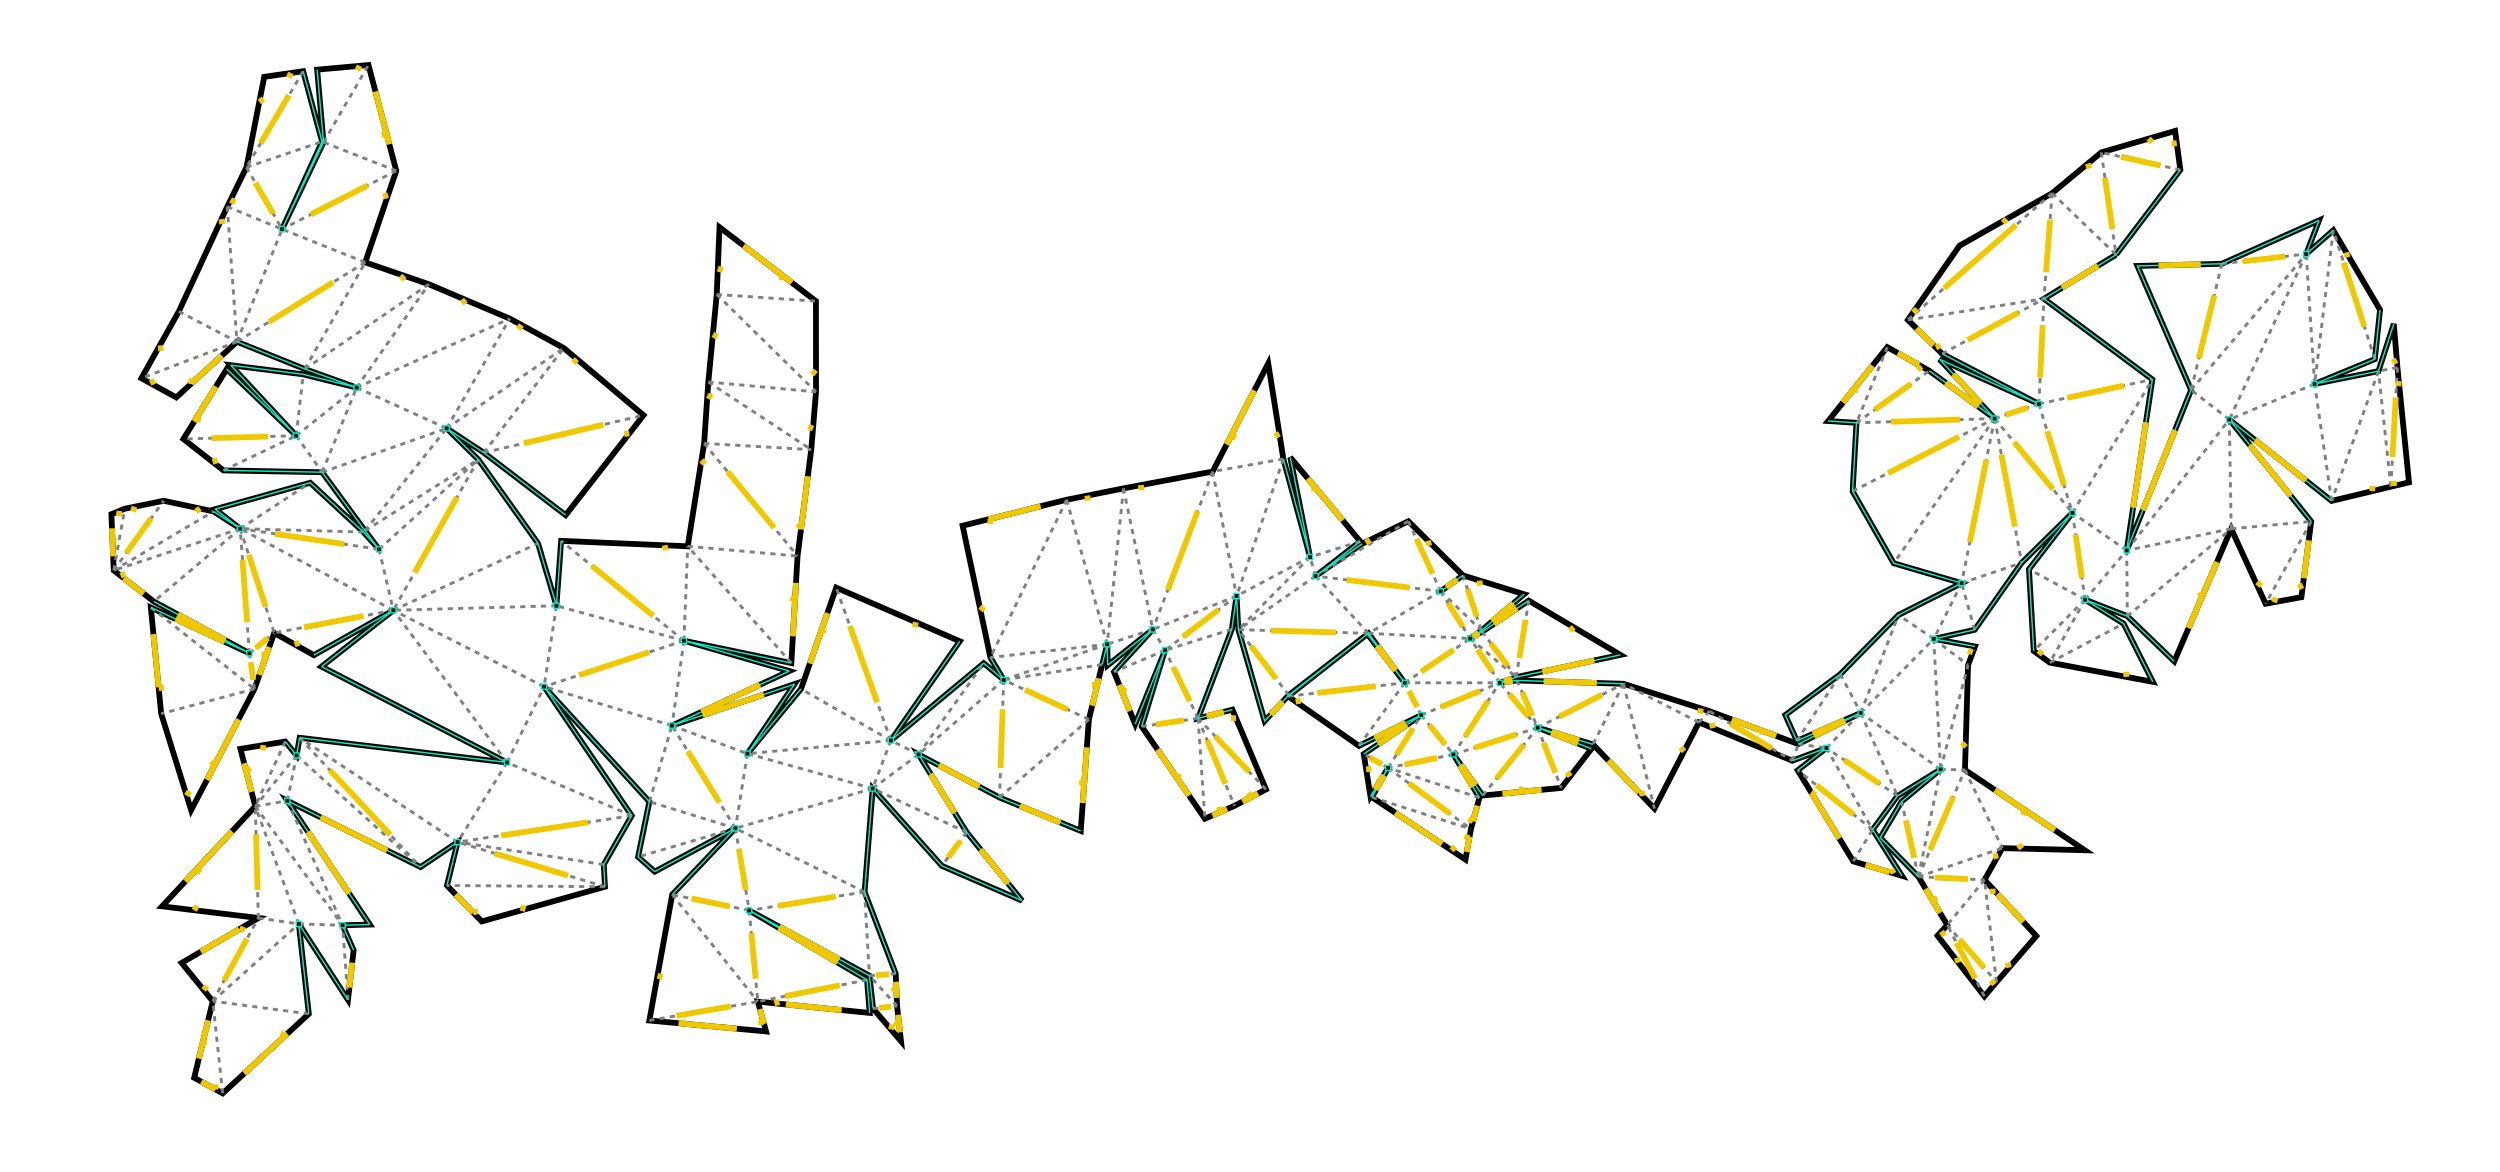 <?xml version="1.0" encoding="UTF-8" standalone="no"?>
<svg
   xmlns:dc="http://purl.org/dc/elements/1.1/"
   xmlns:cc="http://creativecommons.org/ns#"
   xmlns:rdf="http://www.w3.org/1999/02/22-rdf-syntax-ns#"
   xmlns:svg="http://www.w3.org/2000/svg"
   xmlns="http://www.w3.org/2000/svg"
   version="1.1"
   id="svg3476"
   viewBox="0 0 1133.858 531.496"
   height="150mm"
   width="320mm">
  <defs
     id="defs3478">
    <style
       type="text/css"
       id="style3504"><![CDATA[
      .b {stroke:rgb(0,0,0);stroke-width:11.5;fill:none}
      .c {stroke:rgb(128,128,128);stroke-width:5.75;stroke-dasharray:10.26, 10.26;}
      .h {stroke:rgb(240,200,0);stroke-width:11.5;}
      .m {stroke:rgb(255,0,0);stroke-width:5.75;}
      .n {stroke:rgb(128,128,128);stroke-width:5.75}
      .t {stroke:rgb(0,128,0);stroke-width:5.75;}
      .tab {stroke:rgb(0,0,255);stroke-width:2.875;fill:none}
      .v {stroke:rgb(0,0,255);stroke-width:5.75;}
      .z {stroke:rgb(0,240,200);stroke-width:2.875;}
    ]]></style>
  </defs>
  <g
     transform="translate(0,-520.866)"
     id="layer1">
    <g
       transform="matrix(0.229,0,0,0.229,415.731,921.166)"
       id="layer1-9">
      <g
         transform="matrix(0,1,-1,0,2963.7,-1627.275)"
         id="g3523">
        <path
           style="fill:none;stroke:#000000;stroke-width:11.5"
           class="b"
           d="m 383.691,588.19 -167.93,-127.34 -77.183,10.378 42.481,146.206 80.866,97.399 104.023,183.505 146.96,102.132 67.075,-67.921 99.281,-191.5 -88.467,196.729 117.333,-109.128 -94.481,129.419 -46.858,83.171 146.329,117.15 3.522,-56.05 135.653,7.62 142.505,-81.43 39.37,-134.443 63.11,125.073 117.07,115.03 81.04,109.05 51.28,-22.89 -55.45,-126.49 61.72,123.55 -65.09,175.79 -54.33,170.52 -6.59,211 4.6,34.03 -11.18,-32.47 -44.09,-206.44 -107.46,181.51 61.61,92.22 13.49,23.71 -15.89,-22.17 -71.89,-84.45 -37.28,120.98 31.55,44.14 -31.64,-44.08 -107.142,108.17 44.75,91.69 63.932,92.03 -68.77,-88.47 -166.441,138.58 197.387,-39.23 -194.178,52.87 -189.202,30.04 214.041,109.97 33.36,176.61 22.458,112.58 51.493,206.08 261.032,-55.04 44.32,-26.31 -33.07,39.53 153.11,183.95 -196.57,-136.52 -106.15,244.74 200.56,69.7 128.24,106.07 -137.81,-93.29 82.22,242.75 -107.99,-232.43 -60.1,208.8 44.23,-212.73 -211.971,-12.32 -210.681,-27.09 -114.4,-9.51 -179.732,0.2 -146.408,190.98 133.126,5.48 173.327,16.69 121.591,8.26 203.879,32.53 -10.755,250.67 128.504,9.34 -123.562,36.5 -166.102,118.22 -61.667,62.68 48.174,-73.56 123.7,-162.06 L 701.605,3504.59 568.56,3662.46 510.291,3769.5 442.223,3929.77 398.879,4055.76 217.448,3994.27 8,4049.38 l 9.21,101.61 143.9,-12.61 172.002,82.09 -173.313,-79.29 -139.484,37.56 11.092,77.08 179.19,35.18 77.979,38 207.406,95.91 132.381,74.13 37.947,-69.03 -110.221,-120.19 54.065,-134.44 36.735,-102.64 -26.231,105.82 -18.107,143.76 139.608,-129.85 -132.035,137.54 138.594,85.94 62.234,-79.43 3.59,-195.4 115.797,-84.97 36.795,-27.72 -34.148,30.92 -97.583,105.39 52.29,188.31 38.582,-49.67 -34.164,52.8 -21.065,98.69 15.81,77.17 10.821,26.49 111.252,-4.68 61.67,-79.43 102.42,-189.23 -90.55,195.18 210.31,-20.5 190.92,-59.31 -240.05,-125.44 -110.81,-39.14 44,-78.46 -88.88,-157.45 111.54,142.3 189.88,-367.42 -48.94,410.68 34.95,6.06 -27.43,22.48 14.53,88.78 113.76,-29.47 198.06,184.75 23.09,-190.82 88.95,151.98 75.84,-61.65 151.67,36.78 30.83,-56.44 -157.48,-170.6 -178.08,19.83 150.42,-97.36 -98.45,-11.23 -49.29,21.83 -1.45,-53.89 -245.13,163.31 131.23,-263.71 -49.36,-73.44 85.94,21.08 71.14,-68.97 -68.72,-243.96 -43.88,2.38 -96.93,-55.43 -255.48,173.59 227.89,-208.49 109.4,22.34 29.07,-32.96 -85.82,-159.8 131.31,125.13 249.37,45.33 21.67,-231.15 -59.14,16.3 22.46,-221.54 -65.4,5.26 -137.57,233.39 129.23,-238.11 65.21,-7.3 64.54,-55.23 -69.79,7.8 -64.01,2.63 -161.86,61.7 -204.84,-16.11 153.18,-136.95 69.01,-158.88 -135.2,109.52 -154.41,95.51 85.28,-160.29 66.15,-160.93 -220.81,-16.12 -108.62,-26.31 -40.21,-10.08 41.44,-0.98 -70.85,-89.26 84.05,76.96 103.56,-42.04 -146.29,-59.17 150.85,46.31 182.62,-125.17 -25.48,-58.77 -32.52,-62.25 -157.88,66.49 17.15,67.97 -176.2,-66.77 -65.94,-9.42 66.51,-3.57 181.09,-52.08 -51.41,-47.66 -122.4,-157.86 97.99,-72.01 -96.51,73.98 123.28,157.17 98.14,-140.42 -60.94,-123.28 77.1,113.88 83.89,-13.39 -56.41,-35.01 58.06,32.2 123.52,-185.28 -60.39,-10.77 -62.07,-16.87 -85.69,51.43 81.27,-58.17 -15.12,-155.34 -77.36,-59.74 -41.96,106.46 33.17,-109.52 127.23,-121.74 -170.78,-88.21 75.9,-184.95 -25.27,-67.5 44.22,56.92 180.37,-110.06 28.61,-96.42 -91.43,58.06 -66.8,-49.34 -52.65,-85.205 63.88,77.135 71.42,42.4 77.43,-75.727 95.61,-57.056 21.17,19.254 120.02,-92.822 -28.17,-23.927 -91.26,-78.903 -111.21,102.564 -62.83,-35.254 4.17,-163.265 -159.09,237.31 -207.61,-6.17 -36.87,-13.726 -15.03,81.583 -17.99,-80.981 -132.741,-93.103 -98.868,-100.54 111.609,86.181 161.86,-9.44 23.14,-31.823 38.06,-204.185 -115.31,58 -47.45,76.3 32.69,-83.693 89.51,-92.998 L 926.562,360.133 1074.98,291.989 1061.97,221.133 911.94,201.673 710.185,363.884 871.303,161.255 843.127,43.954 834.549,8 607.198,30.942 520.748,38.107 614.267,68.471 639.693,194.943 590.56,75.664 492.776,65.36 335.37,157.934 l 46.918,53.632 -66.565,-25.434 85.922,192.441 4.347,167.289 L 651.61,439.497 969.319,567.067 630.744,516.27 470.941,730.99 383.691,588.19"
           id="path3506" />
        <path
           style="stroke:#808080;stroke-width:5.75;stroke-dasharray:10.26, 10.26"
           class="c"
           d="m 215.761,460.85 -34.702,156.584 m 0,0 202.632,-29.244 M 261.925,714.833 383.691,588.19 M 261.925,714.833 470.941,730.99 M 679.264,741.049 470.941,730.99 M 679.264,741.049 630.744,516.27 M 651.61,439.497 382.288,211.566 m 0,0 327.897,152.318 m 0,0 -58.575,75.613 M 639.693,194.943 710.185,363.884 M 639.693,194.943 382.288,211.566 M 335.37,157.934 639.693,194.943 M 590.56,75.664 335.37,157.934 m 66.275,220.639 -19.357,-167.007 m 19.357,167.007 249.965,60.924 m 274.952,-79.364 42.757,206.934 m 0,0 -74.358,107.48 m 0,0 L 630.744,516.27 m 48.52,224.779 215.697,-66.502 m 0,0 171.909,-24.967 m 0,0 124.7,69.885 m 0,0 -77.25,-146.185 m -14.76,-7.393 -172.998,-205.754 m 0,0 -216.377,3.751 m 216.377,-3.751 -14.622,-158.46 m 0,0 163.04,90.316 M 871.303,161.255 639.693,194.943 M 614.267,68.471 871.303,161.255 M 843.127,43.954 614.267,68.471 M 607.198,30.942 843.127,43.954 M 607.198,30.942 l 7.069,37.529 m 355.052,498.596 130.241,-1.18 m -32.69,83.693 101.56,101.708 m -41.86,116.902 -92.4,25.897 m 0,0 -40.341,-119 m 40.341,119 110.39,55.084 m 0,0 -47.28,69.989 m 47.28,-69.989 51.9,-67.857 m -51.9,67.857 258.37,-13.396 m 0,0 -206.47,-54.461 m 207.61,6.17 154.92,-74.045 m 62.83,35.254 89.45,73.834 m 0,0 113.02,-97.495 m 0,0 -202.47,23.661 m -6.16,130.89 -148.85,33.327 m -11.23,8.07 -94.97,140.84 m 0,0 -69.39,-67.96 m 0,0 -193.94,-74.7 m 117.07,115.03 76.87,-40.33 m 0,0 -146.66,-144.689 m 146.66,144.689 164.36,-72.88 m 66.8,49.34 -117.55,148.42 m -18.95,10.58 -32.94,-11.91 m 0,0 7.67,-55.59 m 0,0 161.77,-91.5 m 62.82,38.36 -62.82,-38.36 m 93.28,-90.737 -212.73,-43.808 m 0,0 1.14,-48.291 m -1.14,48.291 -111.71,158.085 m 55.45,126.49 -132.32,-86.16 m 73.5,259.01 98.03,-163.88 m -98.03,163.88 22.13,21.07 m 0,0 -76.46,149.45 m 0,0 247.24,-61.24 m -247.24,61.24 120.01,60.5 m -33.17,109.52 -86.84,-170.02 m 86.84,170.02 119.32,-46.72 m -119.32,46.72 53.17,166.79 m 0,0 26.57,129.29 m 0,0 121.19,-163.85 m -62.07,-16.87 -59.12,180.72 m 0,0 -27.48,48.4 m -16.16,9.4 -124.91,-90.73 m 0,0 -87.65,-129.61 m 0,0 76.45,-91 m 0,0 -89.94,67.29 m 101.12,-34.82 -87.63,58.53 m -93.51,58.5 77.62,-80.67 m -77.62,80.67 93.51,-58.5 m -93.51,58.5 83.17,143.12 m 0,0 -7.28,257.6 m -0.57,12.99 41.46,132.19 m 0,0 42.73,101.21 m -14.43,23.36 30.32,195.02 m 0,0 232.96,8.34 m 0,0 -154.66,-177.05 m 0,0 -78.3,168.71 m 0,0 147.68,168.63 m 0,0 67.42,90.8 m 0,0 78.82,271.9 m 0,0 162.7,-27.28 m 0,0 180.51,-17.11 m -180.51,17.11 -31.39,152.41 m 0,0 211.9,-169.52 m 37.47,214.85 -37.47,-214.85 m -42.94,-216.28 42.94,216.28 m 13.93,-228.3 -5.25,-47.43 m 0,0 -59.96,54.73 m -4.05,-52.1 4.05,52.1 m -165.91,9.6 165.91,-9.6 m -165.91,9.6 36.68,228.51 m -162.7,27.28 56.75,192.76 m 15.12,67.99 -44.48,289.47 m 0,0 -206.66,312.81 m 0,0 256.02,-239.37 m 112.67,241.05 -232.88,86.17 m 0,0 -11.02,-63.51 m 0,0 -89.84,-18.28 m 0,0 221.07,-245.43 m 112.67,241.05 2.68,-86.76 m 147.74,-10.6 -147.74,10.6 m -14.41,166.86 -221.15,6.07 m 0,0 235.56,-172.93 m -14.41,166.86 11.73,-80.1 m 178.08,-19.83 -25.02,190.26 m 0,0 -164.79,-90.33 m 164.79,90.33 -153.06,-170.43 m -243.9,22.66 246.58,-109.42 m -336.42,91.14 100.86,81.79 m -128.29,-59.31 128.29,59.31 m -232.6,1.64 49.13,184.75 m -49.13,-184.75 -70.63,10.07 m 0,0 -246.744,18.19 m 0,0 206.564,-67.4 m 40.18,49.21 -40.18,-49.21 m -206.564,67.4 40.859,-274.95 m 0,0 -177.859,-196.64 m 0,0 298.684,168.28 m 0,0 -132.582,-286.5 m 123.562,-36.5 160.23,24.44 m 0,0 -151.21,298.56 m 0,0 44.88,235.91 m -206.564,67.4 144.324,171.04 m 11.87,5.95 161.18,-205.25 m -155.69,-275.05 -161.684,303.31 m 0,0 -90.872,-138.64 m -20.861,-23.62 -167.653,-68.38 m 0,0 -204.667,-142.97 m -43.344,125.99 157.211,254.06 m 0,0 -222.978,-89.35 M 288.577,4329 333.112,4220.47 M 288.577,4329 556.09,4309.82 m 0,0 72.274,189.22 m -132.381,-74.13 60.107,-115.09 m 54.065,-134.44 -211.276,-119.62 m 0,0 -65.767,164.71 M 210.598,4291 159.799,4141.18 m 1.311,-2.8 L 8,4049.38 M 20.315,4178.74 210.598,4291 m 0,0 122.514,-70.53 m -115.664,-226.2 115.664,226.2 m -115.664,-226.2 -56.338,144.11 m 449.045,37 -167.932,-245.61 M 646.89,4072.74 510.291,3769.5 M 727.609,3894.47 510.291,3769.5 M 727.609,3894.47 568.56,3662.46 M 775.783,3820.91 568.56,3662.46 m 207.223,158.45 -74.178,-316.32 m 55.707,-120.06 12.496,-212.1 m -12.496,212.1 223.177,-185.01 m 211.971,12.32 -231.269,205.22 m 0,0 19.298,-217.54 m 167.741,225.05 168.09,23.63 m 0,0 -77.15,253.31 m -160.23,-24.44 9.02,323 m -120.825,28.36 120.825,-28.36 m -154.973,59.28 -6.711,244.03 m 0,0 82.654,250.47 m 0,0 -122.073,-21.81 m 122.073,21.81 -137.883,-98.98 M 810.953,4336.52 742.16,4192.47 m 0,0 -121.501,-13.91 m 26.231,-105.82 80.719,-178.27 M 930.34,4056.15 727.609,3894.47 M 930.34,4056.15 789.276,3831.79 m 25.267,309.33 -86.934,-246.65 m 14.551,298 -95.27,-119.73 m 95.27,119.73 72.383,-51.35 m -72.383,51.35 6.559,223.48 m 260.211,137.9 -116.818,-197.67 m 497.268,-581.23 157.72,97.87 m -157.72,-97.87 -301.42,225.12 m 301.42,-225.12 -150.21,-73.44 m 77.15,-253.31 55.59,-149.46 m 0,0 147.8,23.86 m 0,0 -52.65,170.42 m 0,0 -150.74,-44.82 m -168.09,-23.63 90.94,276.94 m -90.94,-276.94 -69.29,252.5 m 69.29,-252.5 -197.794,243.16 m 197.794,-243.16 -187.039,-7.51 m -325.47,-40.79 19.687,-213.35 m -19.687,213.35 134.087,-203.84 m -307.414,187.15 13.282,-196.46 m -13.282,196.46 193.014,-196.66 m 213.537,-496.38 286.315,-80.37 m 0,0 70.53,205.1 m -70.53,-205.1 26.21,231.41 m 192,142.32 -27.64,54.85 m 0,0 95.06,35.95 m 0,0 -68.98,248.04 m 147.8,23.86 -203.39,125.6 m 178.33,79.72 52.45,344.9 m 88.36,-291.85 -2.42,312.93 m 2.42,-312.93 -88.36,291.85 m -52.45,-344.9 -105.27,247.03 m 256.35,-708.14 -126.02,255.79 m -173.88,-307.85 26.08,283.99 m -26.08,-283.99 -102.16,177.92 m 102.16,-177.92 -302.72,108.22 m 330.36,-163.07 -180.75,-129.1 m 335.16,33.59 66.19,49.36 m -66.19,-49.36 -86.99,186.31 m -315.04,-554.77 41.32,-24.25 m -41.32,24.25 29.41,90.24 m 146.65,-179.91 173.25,-72.21 m -32.52,-62.25 -140.73,134.46 m 0,0 198.73,-13.44 m -198.73,13.44 16.11,111.73 m -16.11,-111.73 -134.74,65.42 m -107.4,-141.61 107.4,141.61 m -107.4,-141.61 66.08,165.86 m -279.363,58.03 279.363,-58.03 m -279.363,58.03 308.773,32.21 m -286.315,80.37 312.525,151.04 m -368.343,-440.23 246.643,-47.28 m -39.48,-156.48 105.99,152.91 m 129.68,-99.74 -129.68,99.74 m 132.04,-98.46 -26.77,-231.15 m 0,0 -0.02,-188.14 m -11.18,-32.47 -151.55,-24.93 m -49.96,130.29 109.17,-36.53 m -77.62,80.67 -30.1,247.81 m 0,0 -37.824,10.88 m 0,0 143.814,142.03 m -143.814,-142.03 77.304,145.6 m -246.643,47.28 312.723,118.58 m -337.562,-258.59 271.482,92.73 m -108.25,-244.95 30.946,99.35 m 151.094,-115.57 -113.27,104.69 m 113.27,-104.69 10.34,-201.62 m 83.03,-92.56 93.43,-40.98 m 0,0 -88.83,75.01 m 63.99,155.59 -63.97,32.55 m 63.97,-32.55 -63.99,-155.59 m 63.99,155.59 78.01,-63.81 m 0,0 -142,-91.78 m 223.27,33.61 -134.44,-108.62 m 79.74,296.08 -104.58,-65.48 m 162.64,97.68 63.13,-196.05 m -609.682,123.9 138.782,-64.09 m -138.782,64.09 108.682,183.72 m -232.002,63.75 24.839,140.01 M 852.295,1109.96 708.13,828.65 m 0,0 8.512,273.69 m 0,0 L 613.649,958.069 M 579.983,932.549 470.941,730.99 M 261.925,714.833 512.908,1000.47 m 0,0 -41.967,-269.48 M 708.13,828.65 679.264,741.049 M 708.13,828.65 894.961,674.547 M 969.319,567.067 710.185,363.884 m 356.685,285.696 -60.3,111.148 m 60.3,-111.148 -97.551,-82.513 M 708.13,828.65 993.829,775.087 M 708.13,828.65 1034.17,894.087 M 708.13,828.65 994.8,1028.53 m -428.009,12.71 149.851,61.1 M 1615.66,979.583 1404.07,887.484 m 211.59,92.099 -56.67,-166.144 m 56.67,166.144 6.16,-130.89 m 230.64,0.266 -141.19,73.568 m 333.42,3415.553 -182.5,19.66"
           id="path3508" />
        <path
           style="fill:none;stroke:#00f0c8;stroke-width:2.875"
           class="z"
           d="m 215.761,460.85 167.93,127.34 87.25,142.8 L 630.744,516.27 969.319,567.067 651.61,439.497 405.992,545.862 401.645,378.573 315.723,186.132 m -99.962,274.718 167.93,127.34 87.25,142.8 L 630.744,516.27 969.319,567.067 651.61,439.497 405.992,545.862 401.645,378.573 315.723,186.132 m 0,0 66.565,25.434 -46.918,-53.632 m -19.647,28.198 66.565,25.434 -46.918,-53.632 M 492.776,65.36 590.56,75.664 639.693,194.943 614.267,68.471 520.748,38.107 M 492.776,65.36 590.56,75.664 639.693,194.943 614.267,68.471 520.748,38.107 M 871.303,161.255 710.185,363.884 911.94,201.673 M 871.303,161.255 710.185,363.884 911.94,201.673 m 277.13,271.216 -89.51,92.998 -32.69,83.693 47.45,-76.3 115.31,-58 m -40.56,-42.391 -89.51,92.998 -32.69,83.693 47.45,-76.3 115.31,-58 m -61.2,236.008 -161.86,9.44 -111.609,-86.181 98.868,100.54 132.741,93.103 m 41.86,-116.902 -161.86,9.44 -111.609,-86.181 98.868,100.54 132.741,93.103 m 0,0 17.99,80.981 15.03,-81.583 m -33.02,0.602 17.99,80.981 15.03,-81.583 m 456.07,111.995 -77.43,75.727 -71.42,-42.4 -63.88,-77.135 52.65,85.205 66.8,49.34 91.43,-58.06 m 1.85,-32.677 -77.43,75.727 -71.42,-42.4 -63.88,-77.135 52.65,85.205 66.8,49.34 91.43,-58.06 m -208.98,206.48 -44.22,-56.92 25.27,67.5 m 18.95,-10.58 -44.22,-56.92 25.27,67.5 m -32.35,394.9 -33.17,109.52 41.96,-106.46 m -8.79,-3.06 -33.17,109.52 41.96,-106.46 m 92.48,215.08 -81.27,58.17 85.69,-51.43 m -4.42,-6.74 -81.27,58.17 85.69,-51.43 m -1.06,212.92 -58.06,-32.2 56.41,35.01 m 1.65,-2.81 -58.06,-32.2 56.41,35.01 m -83.89,13.39 -77.1,-113.88 60.94,123.28 m 16.16,-9.4 -77.1,-113.88 60.94,123.28 m -98.14,140.42 -123.28,-157.17 96.51,-73.98 -97.99,72.01 122.4,157.86 m 2.36,1.28 -123.28,-157.17 96.51,-73.98 -97.99,72.01 122.4,157.86 m 0,0 51.41,47.66 -181.09,52.08 -66.51,3.57 65.94,9.42 176.2,66.77 -17.15,-67.97 m -28.8,-111.53 51.41,47.66 -181.09,52.08 -66.51,3.57 65.94,9.42 176.2,66.77 -17.15,-67.97 m 33.26,179.7 -150.85,-46.31 146.29,59.17 m 4.56,-12.86 -150.85,-46.31 146.29,59.17 m -103.56,42.04 -84.05,-76.96 70.85,89.26 m 13.2,-12.3 -84.05,-76.96 70.85,89.26 m 0,0 -41.44,0.98 40.21,10.08 m 1.23,-11.06 -41.44,0.98 40.21,10.08 m 329.43,42.43 -66.15,160.93 -85.28,160.29 154.41,-95.51 135.2,-109.52 m -138.18,-116.19 -66.15,160.93 -85.28,160.29 154.41,-95.51 135.2,-109.52 m 0,0 -69.01,158.88 -153.18,136.95 204.84,16.11 161.86,-61.7 m -144.51,-250.24 -69.01,158.88 -153.18,136.95 204.84,16.11 161.86,-61.7 m 69.26,44.8 -65.21,7.3 -129.23,238.11 137.57,-233.39 65.4,-5.26 m -8.53,-6.76 -65.21,7.3 -129.23,238.11 137.57,-233.39 65.4,-5.26 m -234.36,391.06 -131.31,-125.13 85.82,159.8 m 45.49,-34.67 -131.31,-125.13 85.82,159.8 m 0,0 -29.07,32.96 -109.4,-22.34 -227.89,208.49 255.48,-173.59 96.93,55.43 43.88,-2.38 m -29.93,-98.57 -29.07,32.96 -109.4,-22.34 -227.89,208.49 255.48,-173.59 96.93,55.43 43.88,-2.38 m -2.42,312.93 -85.94,-21.08 49.36,73.44 m 36.58,-52.36 -85.94,-21.08 49.36,73.44 m 0,0 -131.23,263.71 245.13,-163.31 m -113.9,-100.4 -131.23,263.71 245.13,-163.31 m 0,0 1.45,53.89 49.29,-21.83 m -50.74,-32.06 1.45,53.89 49.29,-21.83 m 98.45,11.23 -150.42,97.36 178.08,-19.83 m -27.66,-77.53 -150.42,97.36 178.08,-19.83 m -539.25,46.69 27.43,-22.48 -34.95,-6.06 m 7.52,28.54 27.43,-22.48 -34.95,-6.06 m 0,0 48.94,-410.68 -189.88,367.42 m 140.94,43.26 48.94,-410.68 -189.88,367.42 m 0,0 -111.54,-142.3 88.88,157.45 m 22.66,-15.15 -111.54,-142.3 88.88,157.45 m -94.37,322.85 90.55,-195.18 -102.42,189.23 m 11.87,5.95 90.55,-195.18 -102.42,189.23 m -178.488,-118.24 34.164,-52.8 -38.582,49.67 m 4.418,3.13 34.164,-52.8 -38.582,49.67 m 0,0 -52.29,-188.31 97.583,-105.39 34.148,-30.92 -36.795,27.72 -115.797,84.97 -3.59,195.4 m 76.741,16.53 -52.29,-188.31 97.583,-105.39 34.148,-30.92 -36.795,27.72 -115.797,84.97 -3.59,195.4 m -200.828,-6.51 132.035,-137.54 -139.608,129.85 m 7.573,7.69 132.035,-137.54 -139.608,129.85 m 0,0 18.107,-143.76 26.231,-105.82 -36.735,102.64 -54.065,134.44 m 46.462,12.5 18.107,-143.76 26.231,-105.82 -36.735,102.64 -54.065,134.44 M 20.315,4178.74 159.799,4141.18 333.112,4220.47 161.11,4138.38 17.21,4150.99 m 3.105,27.75 139.484,-37.56 173.313,79.29 -172.002,-82.09 -143.9,12.61 m 882.273,-492.14 -123.7,162.06 -48.174,73.56 61.667,-62.68 166.102,-118.22 m -55.895,-54.72 -123.7,162.06 -48.174,73.56 61.667,-62.68 166.102,-118.22 m 0,0 123.562,-36.5 -128.504,-9.34 m 4.942,45.84 123.562,-36.5 -128.504,-9.34 m 242.024,-455.89 -44.23,212.73 60.1,-208.8 m -15.87,-3.93 -44.23,212.73 60.1,-208.8 m 0,0 107.99,232.43 -82.22,-242.75 m -25.77,10.32 107.99,232.43 -82.22,-242.75 m 0,0 137.81,93.29 -128.24,-106.07 m -9.57,12.78 137.81,93.29 -128.24,-106.07 m -94.41,-314.44 196.57,136.52 -153.11,-183.95 m -43.46,47.43 196.57,136.52 -153.11,-183.95 m 0,0 33.07,-39.53 -44.32,26.31 m 11.25,13.22 33.07,-39.53 -44.32,26.31 m -393.182,-580.24 194.178,-52.87 -197.387,39.23 m 3.209,13.64 194.178,-52.87 -197.387,39.23 m 166.441,-138.58 68.77,88.47 -63.932,-92.03 m -4.838,3.56 68.77,88.47 -63.932,-92.03 m 62.392,-199.86 31.64,44.08 -31.55,-44.14 m -0.09,0.06 31.64,44.08 -31.55,-44.14 m 37.28,-120.98 71.89,84.45 15.89,22.17 -13.49,-23.71 -61.61,-92.22 m -12.68,9.31 71.89,84.45 15.89,22.17 -13.49,-23.71 -61.61,-92.22 m 107.46,-181.51 44.09,206.44 11.18,32.47 -4.6,-34.03 6.59,-211 m -57.26,6.12 44.09,206.44 11.18,32.47 -4.6,-34.03 6.59,-211 m 119.42,-346.31 -61.72,-123.55 55.45,126.49 m 6.27,-2.94 -61.72,-123.55 55.45,126.49 m 0,0 -51.28,22.89 -81.04,-109.05 -117.07,-115.03 -63.11,-125.073 -39.37,134.443 -142.505,81.43 -135.653,-7.62 -3.522,56.05 m 633.55,61.96 -51.28,22.89 -81.04,-109.05 -117.07,-115.03 -63.11,-125.073 -39.37,134.443 -142.505,81.43 -135.653,-7.62 -3.522,56.05 M 613.649,958.069 708.13,828.65 590.797,937.778 M 613.649,958.069 708.13,828.65 590.797,937.778 m 0,0 88.467,-196.729 -99.281,191.5 m 10.814,5.229 88.467,-196.729 -99.281,191.5"
           id="path3510" />
        <path
           style="stroke:#00f0c8;stroke-width:2.875"
           class="z"
           d="m 964.189,561.937 10.26,0 0,10.26 -10.26,0 0,-10.26 m 0,0 10.26,0 0,10.26 -10.26,0 0,-10.26 m -587.031,-355.501 10.26,0 0,10.26 -10.26,0 0,-10.26 m 0,0 10.26,0 0,10.26 -10.26,0 0,-10.26 m 257.405,-16.623 10.26,0 0,10.26 -10.26,0 0,-10.26 m 0,0 10.26,0 0,10.26 -10.26,0 0,-10.26 m 70.492,168.941 10.26,0 0,10.26 -10.26,0 0,-10.26 m 0,0 10.26,0 0,10.26 -10.26,0 0,-10.26 m 356.685,285.696 10.26,0 0,10.26 -10.26,0 0,-10.26 m 0,0 10.26,0 0,10.26 -10.26,0 0,-10.26 m -171.909,24.967 10.26,0 0,10.26 -10.26,0 0,-10.26 m 0,0 10.26,0 0,10.26 -10.26,0 0,-10.26 m 249.599,274.624 10.26,0 0,10.26 -10.26,0 0,-10.26 m 0,0 10.26,0 0,10.26 -10.26,0 0,-10.26 m 258.37,-13.396 10.26,0 0,10.26 -10.26,0 0,-10.26 m 0,0 10.26,0 0,10.26 -10.26,0 0,-10.26 m -42.32,226.045 10.26,0 0,10.26 -10.26,0 0,-10.26 m 0,0 10.26,0 0,10.26 -10.26,0 0,-10.26 m -40.25,571.92 10.26,0 0,10.26 -10.26,0 0,-10.26 m 0,0 10.26,0 0,10.26 -10.26,0 0,-10.26 m 53.17,166.79 10.26,0 0,10.26 -10.26,0 0,-10.26 m 0,0 10.26,0 0,10.26 -10.26,0 0,-10.26 m 26.57,129.29 10.26,0 0,10.26 -10.26,0 0,-10.26 m 0,0 10.26,0 0,10.26 -10.26,0 0,-10.26 m -104.58,-65.48 10.26,0 0,10.26 -10.26,0 0,-10.26 m 0,0 10.26,0 0,10.26 -10.26,0 0,-10.26 m -63.97,32.55 10.26,0 0,10.26 -10.26,0 0,-10.26 m 0,0 10.26,0 0,10.26 -10.26,0 0,-10.26 m -171.78,333.18 10.26,0 0,10.26 -10.26,0 0,-10.26 m 0,0 10.26,0 0,10.26 -10.26,0 0,-10.26 m 107.4,141.61 10.26,0 0,10.26 -10.26,0 0,-10.26 m 0,0 10.26,0 0,10.26 -10.26,0 0,-10.26 m -41.32,24.25 10.26,0 0,10.26 -10.26,0 0,-10.26 m 0,0 10.26,0 0,10.26 -10.26,0 0,-10.26 m 29.41,90.24 10.26,0 0,10.26 -10.26,0 0,-10.26 m 0,0 10.26,0 0,10.26 -10.26,0 0,-10.26 m 218.21,373.73 10.26,0 0,10.26 -10.26,0 0,-10.26 m 0,0 10.26,0 0,10.26 -10.26,0 0,-10.26 m 67.42,90.8 10.26,0 0,10.26 -10.26,0 0,-10.26 m 0,0 10.26,0 0,10.26 -10.26,0 0,-10.26 m 241.52,244.62 10.26,0 0,10.26 -10.26,0 0,-10.26 m 0,0 10.26,0 0,10.26 -10.26,0 0,-10.26 m -162.7,27.28 10.26,0 0,10.26 -10.26,0 0,-10.26 m 0,0 10.26,0 0,10.26 -10.26,0 0,-10.26 m -280.54,378.91 10.26,0 0,10.26 -10.26,0 0,-10.26 m 0,0 10.26,0 0,10.26 -10.26,0 0,-10.26 m 307.93,171.31 10.26,0 0,10.26 -10.26,0 0,-10.26 m 0,0 10.26,0 0,10.26 -10.26,0 0,-10.26 m -81.87,337.15 10.26,0 0,10.26 -10.26,0 0,-10.26 m 0,0 10.26,0 0,10.26 -10.26,0 0,-10.26 m 246.58,-109.42 10.26,0 0,10.26 -10.26,0 0,-10.26 m 0,0 10.26,0 0,10.26 -10.26,0 0,-10.26 m -2.68,86.76 10.26,0 0,10.26 -10.26,0 0,-10.26 m 0,0 10.26,0 0,10.26 -10.26,0 0,-10.26 m -333.74,4.38 10.26,0 0,10.26 -10.26,0 0,-10.26 m 0,0 10.26,0 0,10.26 -10.26,0 0,-10.26 m 13.99,-416.74 10.26,0 0,10.26 -10.26,0 0,-10.26 m 0,0 10.26,0 0,10.26 -10.26,0 0,-10.26 m -301.42,225.12 10.26,0 0,10.26 -10.26,0 0,-10.26 m 0,0 10.26,0 0,10.26 -10.26,0 0,-10.26 m 85.06,285.12 10.26,0 0,10.26 -10.26,0 0,-10.26 m 0,0 10.26,0 0,10.26 -10.26,0 0,-10.26 m -246.744,18.19 10.26,0 0,10.26 -10.26,0 0,-10.26 m 0,0 10.26,0 0,10.26 -10.26,0 0,-10.26 m 40.859,-274.95 10.26,0 0,10.26 -10.26,0 0,-10.26 m 0,0 10.26,0 0,10.26 -10.26,0 0,-10.26 m -224.975,164.04 10.26,0 0,10.26 -10.26,0 0,-10.26 m 0,0 10.26,0 0,10.26 -10.26,0 0,-10.26 m -95.27,-119.73 10.26,0 0,10.26 -10.26,0 0,-10.26 m 0,0 10.26,0 0,10.26 -10.26,0 0,-10.26 m -313.778,147.73 10.26,0 0,10.26 -10.26,0 0,-10.26 m 0,0 10.26,0 0,10.26 -10.26,0 0,-10.26 m 394.497,-326 10.26,0 0,10.26 -10.26,0 0,-10.26 m 0,0 10.26,0 0,10.26 -10.26,0 0,-10.26 m 351.331,-217.4 10.26,0 0,10.26 -10.26,0 0,-10.26 m 0,0 10.26,0 0,10.26 -10.26,0 0,-10.26 m 69.29,-252.5 10.26,0 0,10.26 -10.26,0 0,-10.26 m 0,0 10.26,0 0,10.26 -10.26,0 0,-10.26 m 168.09,23.63 10.26,0 0,10.26 -10.26,0 0,-10.26 m 0,0 10.26,0 0,10.26 -10.26,0 0,-10.26 m 55.59,-149.46 10.26,0 0,10.26 -10.26,0 0,-10.26 m 0,0 10.26,0 0,10.26 -10.26,0 0,-10.26 m -26.08,-283.99 10.26,0 0,10.26 -10.26,0 0,-10.26 m 0,0 10.26,0 0,10.26 -10.26,0 0,-10.26 m -120.04,-223.48 10.26,0 0,10.26 -10.26,0 0,-10.26 m 0,0 10.26,0 0,10.26 -10.26,0 0,-10.26 m -243.324,-606.8 10.26,0 0,10.26 -10.26,0 0,-10.26 m 0,0 10.26,0 0,10.26 -10.26,0 0,-10.26 m 37.824,-10.88 10.26,0 0,10.26 -10.26,0 0,-10.26 m 0,0 10.26,0 0,10.26 -10.26,0 0,-10.26 m 30.1,-247.81 10.26,0 0,10.26 -10.26,0 0,-10.26 m 0,0 10.26,0 0,10.26 -10.26,0 0,-10.26 m 93.51,-58.5 10.26,0 0,10.26 -10.26,0 0,-10.26 m 0,0 10.26,0 0,10.26 -10.26,0 0,-10.26 m 87.63,-58.53 10.26,0 0,10.26 -10.26,0 0,-10.26 m 0,0 10.26,0 0,10.26 -10.26,0 0,-10.26 m 59.69,-714.89 10.26,0 0,10.26 -10.26,0 0,-10.26 m 0,0 10.26,0 0,10.26 -10.26,0 0,-10.26 m -257.05,-199.773 10.26,0 0,10.26 -10.26,0 0,-10.26 m 0,0 10.26,0 0,10.26 -10.26,0 0,-10.26 M 703,823.52 l 10.26,0 0,10.26 -10.26,0 0,-10.26 m 0,0 10.26,0 0,10.26 -10.26,0 0,-10.26 m -28.866,-87.601 10.26,0 0,10.26 -10.26,0 0,-10.26 m 0,0 10.26,0 0,10.26 -10.26,0 0,-10.26"
           id="path3512" />
        <path
           style="stroke:#f0c800;stroke-width:11.5"
           class="h"
           d="m 207.085,499.996 -17.351,78.292 m 41.983,31.835 101.316,-14.622 m 71.872,-91.461 -2.174,-83.645 m 61.405,-26.591 124.982,30.462 m 141.919,47.123 158.854,63.786 m 48.046,133.13 85.953,-12.483 m -31.702,-267.5 131.252,56.378 m -98.98,-228.432 -75.012,-9.73 m -87.947,35.688 -100.877,81.105 m 70.399,-111.419 -80.559,101.315 m -35.076,215.742 169.287,25.399 m -151.487,170.055 107.849,-33.25 m -86.199,98.951 93.415,-77.051 m -68.698,102.186 142.849,-26.781 m -132.765,56.531 163.017,32.719 M 816.254,1039.64 744.171,898.978 m -33.913,-1.906 4.256,136.848 m -23.62,32.35 -51.497,-72.133 m -60.892,26.313 23.429,-41.589 m -72.257,4.63 33.537,-33.962 m -10.492,-67.37 -54.521,-100.78 m -49.072,-86.089 -43.625,-71.4 m -91.325,94.982 104.508,8.078 m -94.016,59.293 125.491,142.819 m 153.211,141.468 73.165,58.57 m 7.972,-268.095 -47.241,64.709 m 41.528,-69.782 -58.667,54.564 M 700.913,806.75 686.48,762.949 m -59.297,-24.415 -104.161,-5.03 m 144.112,-48.65 -24.26,-112.39 M 396.806,336.821 387.127,253.318 M 526.763,96.231 399.168,137.366 M 666.18,34.195 784.144,40.701 m 739.246,668.801 -79.55,118.655 m 118.92,128.401 -105.79,-46.049 m 121.48,77.406 -74.43,16.665 m -72.18,51.61 -47.49,70.42 m -46.84,59.91 -30.86,-61.77 m 26.16,63.98 -27.73,-63.25 m 144.84,65.74 90.19,-55.02 m -47.12,-28.77 -58.77,74.2 m -121.86,170.6 49.02,-81.94 m -57.26,78.96 32.55,-87.89 m 48.67,332.43 63.61,-60.88 m -118.1,174.22 20.98,-53.23 m -23.18,52.46 16.59,-54.76 m -46.59,39.63 -43.42,-85.01 m -26.65,115.75 3.29,-105.5 m -22.55,108.2 -22.04,-103.22 m -4.82,148.6 -75.77,-12.46 m 8.32,62.93 -30.81,-46.11 m 25.84,49.59 -35.95,-42.23 m -27.96,90.74 54.59,-18.27 m 39.21,7.5 -7.95,-11.09 m 8.55,10.7 -6.75,-11.85 m 75.85,-26.12 -43.82,29.27 m 32.05,-59.54 -44.97,33.64 m 75.85,-26.12 -5.6,-16.23 m 7.24,15.84 -2.3,-17.01 m 22.21,-18.76 46.71,-20.49 m 1.15,8.51 -44.41,37.5 m 79.91,-14.55 26.59,83.39 m -22.21,18.75 -71,-45.89 m 12.5,93.75 -32,-77.8 m 67.5,100.75 39,-31.91 m 26.14,16.37 13.29,64.65 m -19.51,15.95 -52.28,-32.74 m -42.14,-8.23 -31.99,16.27 m -37.9,-24.26 -43.83,-64.81 m -92.04,11.48 46.75,-29.25 m -78.02,32.84 -15.77,-22.07 m 15.75,22.08 -15.82,-22.04 m 16.21,95.01 -15.05,123.91 m 103.92,21.66 -3.64,128.8 m 95.44,-10.4 -64.84,49.87 m -72.08,63.9 53.7,70.81 m 127.91,-13.66 -67.38,32.7 m 105.09,-21.13 8.06,55.87 m 49.68,-3.37 91.31,-62.58 m 26.54,-75.37 12.74,29.38 m -43.5,-90.76 16.26,31.12 m -59.57,-13.06 -70.37,67.23 m 8.13,15.56 86.63,-36.11 m -142.8,3.19 8.57,33.98 m -28.81,-150.59 25.71,23.82 m -42.89,-92.25 -13.39,-115.57 m -30.82,-39.3 -48.25,36.99 m 47.88,-37.48 -48.99,36.01 m 183.16,5.9 -30.46,-61.64 m 42.58,54.59 -38.54,-56.94 m 78.43,49.11 -13.74,24.2 m 34.71,-27.54 28.2,17.5 m -27.79,-18.21 29.03,16.1 m 45.4,-38.27 61.76,-92.64 m 15.78,-49.01 -30.19,-5.39 m -30.62,-6.91 -31.03,-8.44 m -23.72,-49.78 -7.56,-77.67 m -22.27,89.35 -67.22,-54.32 m -3.78,-38.83 59.66,-23.36 m -16,187.28 40.63,-29.08 m -39.53,30.77 42.85,-25.72 m -7.41,126.91 60.6,-81.93 m -544.687,66.92 69.387,-32.05 m -105.78,177.97 -83.221,69.28 m -174.093,105.82 107.021,54.99 m 131.691,57.14 156.362,59.29 m 188.12,96.09 51.78,-21.02 m -64.95,61.47 54.31,13.15 m 7.58,48.76 -39.15,84.35 m 38.67,44.27 116.48,4.16 m 36.92,42.16 -42.64,80.15 m 94.49,-31.56 -77.21,47.75 m 132.36,-59.29 33.1,24.68 m -15.85,-64.4 67.6,-54.76 m -153.99,-22.87 33.07,-80.47 m -149.07,-52.32 110.41,8.06 m -199.55,407.15 -151.36,54.11 m 74.74,79.34 -100.28,-34.86 m 46.22,68.37 -105.99,-6.16 m -211.001,-23.4 105.34,13.55 m -114.713,145.53 111.589,-92.51 m 174.085,239.59 -98.895,121.58 m 171.085,-113.13 45.47,138.46 m 291.32,-18.12 26.23,172.45 m 116.83,90.06 35.57,-34.49 m -73.02,-188.24 -44.18,145.93 m -71.16,344.18 65.62,-131.85 m -37.14,156.95 122.57,-81.66 m 136.64,-5.95 49.22,5.61 m 91.64,122.99 78.74,85.3 m 31.66,56.76 -15.41,28.22 m -45.62,4.91 -75.84,-18.39 m -79.12,-31.78 -82.4,-45.16 m 25.52,91.4 -44.48,-75.99 m -77.52,-36.47 -110.57,3.03 m -140.61,23.62 56.88,-14.73 m -24.12,88.35 -120.03,-62.72 m -77.67,-28.84 -35.32,5.03 m -27.7,-9.78 -20.09,-24.61 m 17.66,-2.51 55.4,19.57 m -104.61,24.4 -123.369,9.09 m -10.045,-12.3 103.284,-33.7 m -144.709,-18.19 20.43,-137.47 m 142.259,-38.12 22.44,117.95 m -25.41,250.11 51.2,-94.62 m -42.3,99.09 45.27,-97.6 m 89.82,131.01 -105.15,10.26 m -110.71,58.74 30.84,-39.71 m -80.724,34.83 -68.939,-49.5 m 75.596,75.41 -55.624,2.34 M 714.071,4394.47 644.773,4351.5 m -6.018,48.46 -55.11,-60.09 m 160.155,-91.53 3.279,111.74 m -308.897,-240.8 78.605,127.03 m -275.561,27.06 61.258,-35.27 m -56.12,-187.28 57.832,113.1 m -236.31,42.88 95.141,56.13 M 60.362,4035.6 165.086,4008.04 M 757.238,3741.83 720.15,3583.67 m 143.797,290.19 149.343,84.14 m 391.16,167.79 128,-119.69 m 92.34,405.94 -99.02,-92.37 m 365.25,-880.32 -18.73,-107.42 m 5.41,-57.79 29.58,-8.16 m -27.51,-153.92 -11.23,110.77 m -37.82,-106.83 21.47,108.14 m -135.39,12.83 68.79,-116.7 m 23.02,-102.13 2.02,26.04 m 44.97,-41.04 -32.01,1.31 m 51.94,33.6 -2.62,-23.71 m 51.03,-17.71 -34.89,3.9 m -234.15,123.4 18.34,114.26 m 41.48,-2.4 64.61,-119.06 m -51.8,174.31 90.26,-8.55 m -143.23,50.93 -15.69,76.21 m -98.49,-93.85 81.35,-13.64 m -172.87,51.86 -101.69,62.8 m -112.52,-150.66 41.12,121.37 m -60.44,-113.63 53.99,116.21 m 616.49,45.18 10.83,-115.57 M 881.818,2718.06 907.564,2821.1 m -541.694,485.26 73.204,-95.49 m 1167.586,-2174.5 -14.31,48.21 m 47.21,-119.261 47.81,-28.528 m 52.16,-38.638 56.5,-48.747 m 21.13,17.945 -70.59,36.784 m -96.95,-81.083 55.61,-51.282 m -88.03,175.091 3.08,-65.446"
           id="path3514" />
        <path
           style="stroke:#f0c800;stroke-width:11.5"
           class="h"
           d="m 23.789,4202.88 9.279,4.38 m 48.051,58.32 -5.885,-8.41 m -65.632,-190.1 9.283,4.37 m 126.163,-58.12 1.307,10.17 m 119.045,-12.97 3.149,9.77 m 157.044,-42.18 7.009,7.49 m 40.712,-129.04 6.423,8 m 43.11,-118.13 8.314,6.01 m 59.345,-116.02 7.27,7.24 m 139.836,-111 1.347,10.17 m 51.984,-152.93 7.239,-7.27 m -136.259,-4.58 4.767,-9.08 m -125.125,-1.76 4.994,-8.97 m -135.238,-0.76 3.225,-9.74 m 12.017,-120.55 2.68,9.9 m 190.985,-74.13 -6.423,8 m 114.439,-1.99 -4.182,9.37 m 200.062,13.93 -6.724,7.75 m 150.098,4.56 -4.59,9.17 m 62.53,-62.17 8.72,-5.41 m -22.67,-180.86 10.04,2.12 m -32.94,-130.27 -8.1,-6.29 m -173.828,-13.38 10.26,0 m -56.136,-191.85 10.169,-1.36 m -30.997,-104.88 10.225,-0.84 m -108.853,-178.1 4.251,-9.33 m -7.301,-85.85 5.058,8.93 m 99.273,-78.41 10.24,0.63 m 95.716,-110.83 5.677,8.55 m -4.106,-123.18 9.951,-2.5 m 68.961,-99.96 10.25,-0.35 m 82.32,-186.03 6.71,7.76 m 288.7,-0.36 -8.55,5.67 m 38.95,91.46 -9.93,-2.58 m 68.55,97.74 -5.47,8.68 m 38.92,-1.28 -3.99,9.45 m 27.86,25.55 -7.6,-6.9 m -152.91,176.07 -0.65,-10.24 m -133.42,149.91 -1.74,-10.11 m 34.56,128.25 0.04,10.26 m 119.74,105.68 -9.71,-3.32 m 75.76,-81.45 -9.98,2.36 m -19.56,-63.72 -8.5,5.74 m -201.23,250.6 -7.05,-7.45 m -5.51,56.08 -0.55,10.24 m 194.01,15.47 1.78,10.1 m 409.9,361.96 -4.91,9.01 m 72.8,-14.42 -5.39,8.73 m 14.87,7.52 -9.93,-2.59 m -41.94,233.36 -2.51,-9.94 m 40.49,31.4 -0.18,10.26 m 2.2,153.46 -2.81,-9.87 m -91.6,56.3 2.55,-9.94 m -134.61,271.27 -2.96,9.83 m 9.24,94.37 -1.95,-10.08 m 150.37,254.67 -10.2,1.12 m 105.53,125.42 -4.36,9.29 m 14.5,153.67 9.63,-3.54 m 87.54,-21.12 -10.25,0.34 m -186.89,23.52 -8.17,-6.21 m -117.09,-72.57 9.49,3.9 m -42.18,93.49 -8.84,-5.19 m -72.28,0.56 6.36,-8.06 m -152.18,27.74 -8.66,-5.51 m -51.69,-49.87 -7.12,7.39 m 19.03,-69.95 -6.2,-8.17 m -45.41,-25.9 10.17,1.35 m -189.35,-7.61 -0.86,10.22 m -19.6,-65.64 -3.35,-9.7 m 89.61,278.79 0.11,-10.26 m -222.37,85.77 -3.75,-9.55 m -60.994,25.33 -9.668,-3.44 m -53.791,-10.04 10.214,0.97 m -18.535,-31.02 9.751,3.19 m -6.235,-132.82 5.979,8.34 m -98.317,-33.23 -3.068,-9.79 m -82.071,42.97 1.692,-10.12 m -75.952,14.34 -0.622,10.24 m 3.887,75.93 -4.411,-9.27 m -64.016,-6.32 -0.877,-10.22 m -255.551,-115.53 10.181,-1.27 m -48.209,-16.65 5.079,-8.91 m 679.118,-850.82 10.057,-2.02 m 486.689,-1934.46 -10.11,1.7 m -78.76,-84.12 -7.64,6.86 m -38.11,-64.08 -10.07,2 m -28.96,21.96 10.17,1.38 m 31.25,-115.64 6.98,-7.52 m 117.94,-96.74 5.32,-8.78 m 154.96,-154.57 -9.25,4.45 m 62.6,-81.34 -3.75,-9.55 m 65.4,-8.141 8.55,-5.665 m 53.31,-27.892 -9.83,2.908 m 52.98,-74.405 -8.03,6.383 m -25.32,-35.155 -9.89,2.756 m -146.31,29.478 10.25,-0.412 m -76.27,-10.537 2.65,9.911 m -16.07,-56.408 -8.32,6.003 m -67.14,-13.526 8.73,5.386 m -142.5,113.015 7.42,7.088 m -186.93,-21.065 -3.35,9.698 m 7.86,-140.38 -7.85,-6.608 m 51.96,-166.899 -10.24,0.539 m -153.27,-152.393 2.84,9.859 m -19.12,-117.714 -7.9,-6.553 m 39.84,-25.72 -9.31,-4.309 m -24.45,-53.387 4.56,9.187 M 851.982,80.822 841.736,80.289 m -0.034,-42.305 -10.255,-0.308 m -197.406,-9.443 10.232,0.769 m -52.086,3.183 5.334,8.765 M 379.039,132.251 388.95,129.6 m -226.199,338.378 1.247,10.183 m -10.144,45.643 7.194,-7.315 m 42.155,127.617 9.801,-3.037 m 100.051,163.961 7.335,7.173 m 177.596,177.898 -6.679,-7.788 m 76.151,-37.082 -4.214,-9.354 m 41.655,37.722 6.726,7.748 m 35.867,124.503 10.247,-0.52"
           id="path3516" />
      </g>
    </g>
  </g>
</svg>
